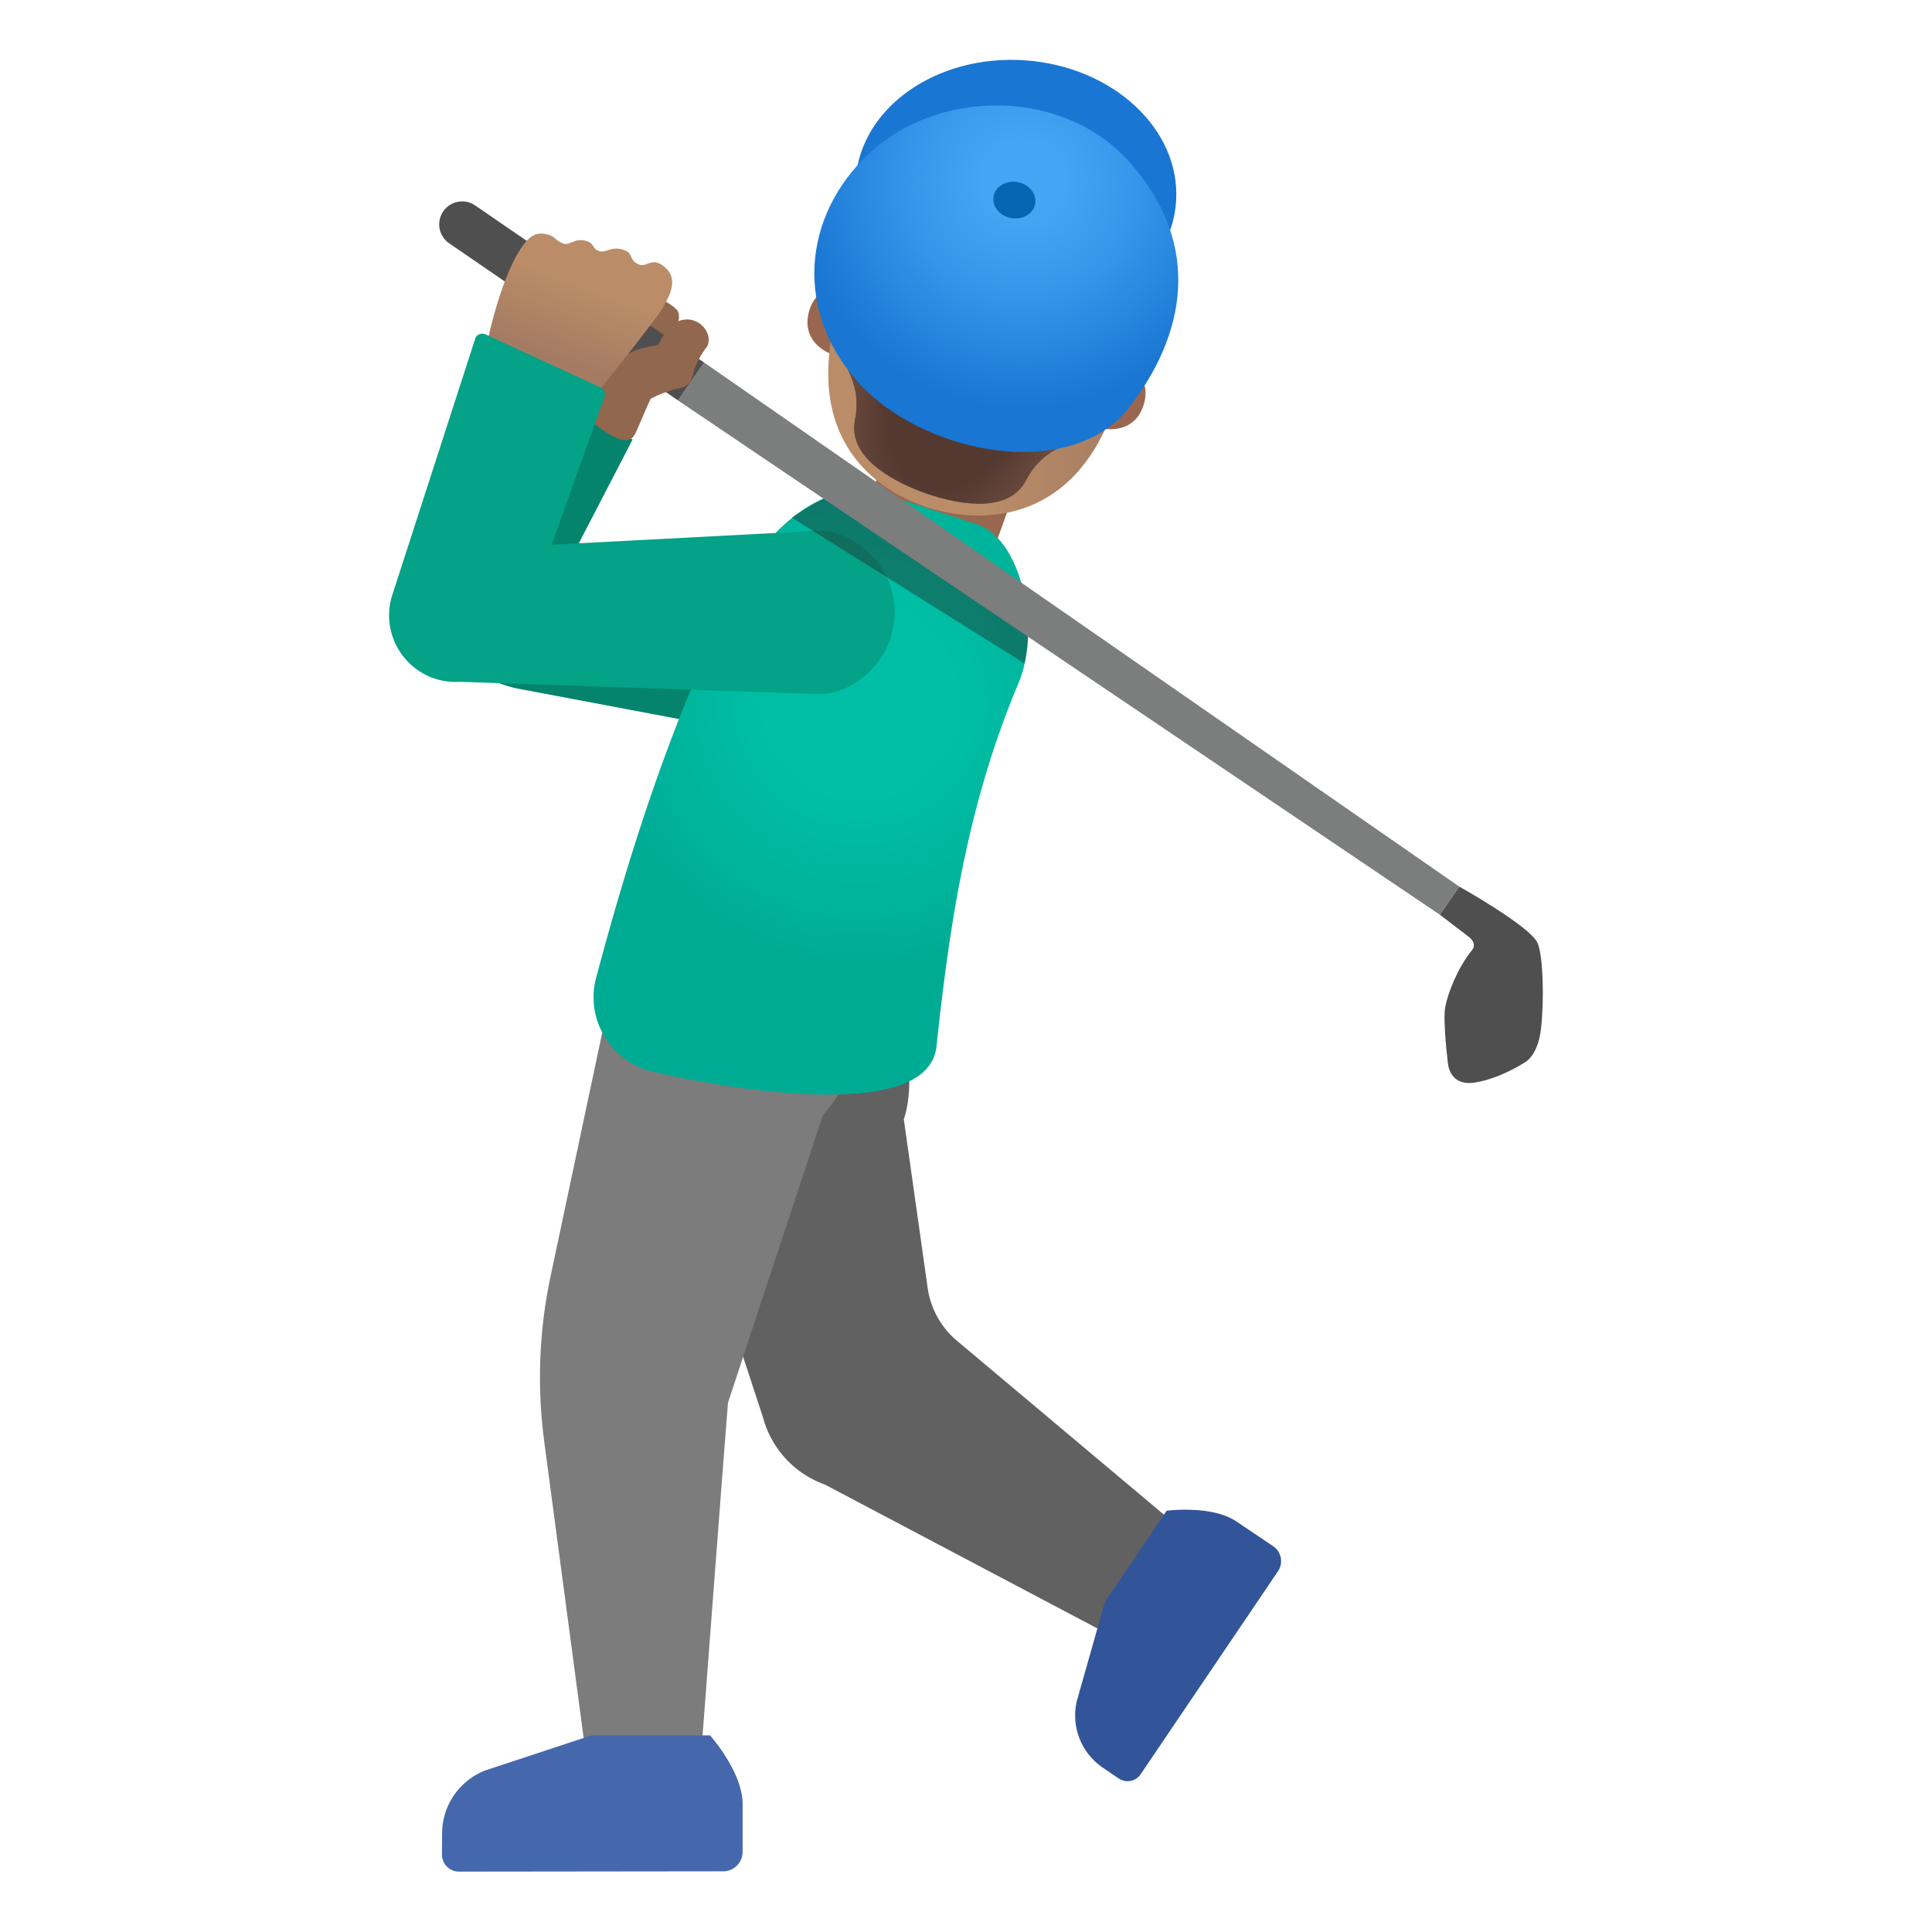 <svg xmlns="http://www.w3.org/2000/svg" width="1em" height="1em" viewBox="0 0 128 128"><path fill="#99674F" d="m74.66 24.1l-.79-.21l-1.21 4.42c.3.08.6.13.91.13c.97 0 1.89-.47 2.23-1.72c.5-1.85-1.14-2.62-1.14-2.62M55.9 18.95c.01.01-.03 0-.11 0c-.41 0-1.76.12-2.19 1.68c-.45 1.63.63 2.62 1.88 2.97l1.21-4.43zm12.7 9.77l-3.62 10.06l-8.01-1.84l4.42-20.79z"/><linearGradient id="IconifyId195ac99e25a590abd104552" x1="54.87" x2="75.361" y1="21.565" y2="21.565" gradientUnits="userSpaceOnUse"><stop offset=".5" stop-color="#BA8D68"/><stop offset="1" stop-color="#A47B62"/></linearGradient><path fill="url(#IconifyId195ac99e25a590abd104552)" d="M68.61 9.41c-7.41-2.03-10.92 3.18-13.14 11.25c-2.3 8.37 2.49 12.01 6.46 13.1c3.91 1.07 9.92.46 12.24-7.96c2.22-8.08 1.85-14.36-5.56-16.39"/><radialGradient id="IconifyId195ac99e25a590abd104553" cx="66.193" cy="-31.903" r="11.674" gradientTransform="matrix(.943 .333 -.345 .977 -5.053 22.088)" gradientUnits="userSpaceOnUse"><stop offset="0" stop-color="#6D4C41"/><stop offset="1" stop-color="#543930"/></radialGradient><path fill="url(#IconifyId195ac99e25a590abd104553)" d="m69.96 8.79l-.19-.07l-.19-.07c-7.91-2.62-12.01 1.43-13.21 4.83c-1.17 3.28-.93 5.39-.93 5.39l-.58 2.9c.69 2.12 2.33 3.3 1.78 6.08c-.44 2.26 2.06 3.89 4.66 4.83c2.61.9 5.59 1.2 6.66-.83c1.31-2.51 3.34-2.39 5.2-3.61l1.37-2.62s1.51-1.49 2.66-4.78c1.22-3.4.58-9.13-7.23-12.05"/><radialGradient id="IconifyId195ac99e25a590abd104554" cx="65.943" cy="-18.975" r="11.674" gradientTransform="matrix(.345 -.977 .617 .218 52.636 94.045)" gradientUnits="userSpaceOnUse"><stop offset=".589" stop-color="#6D4C41" stop-opacity="0"/><stop offset=".984" stop-color="#6D4C41"/></radialGradient><path fill="url(#IconifyId195ac99e25a590abd104554)" d="m69.96 8.79l-.19-.07l-.19-.07c-7.91-2.62-12.01 1.43-13.21 4.83c-1.17 3.28-.93 5.39-.93 5.39l-.58 2.9c.69 2.12 2.33 3.3 1.78 6.08c-.44 2.26 2.06 3.89 4.66 4.83c2.61.9 5.59 1.2 6.66-.83c1.31-2.51 3.34-2.39 5.2-3.61l1.37-2.62s1.51-1.49 2.66-4.78c1.22-3.4.58-9.13-7.23-12.05"/><ellipse cx="67.31" cy="12.64" fill="#1976D2" rx="8.66" ry="10.64" transform="rotate(-86.09 67.304 12.642)"/><radialGradient id="IconifyId195ac99e25a590abd104555" cx="67.764" cy="118.03" r="15.401" gradientTransform="matrix(1 0 0 -1 0 130)" gradientUnits="userSpaceOnUse"><stop offset=".17" stop-color="#42A5F5"/><stop offset=".457" stop-color="#3798EB"/><stop offset=".983" stop-color="#1976D2"/></radialGradient><path fill="url(#IconifyId195ac99e25a590abd104555)" d="M74.89 10.8c4.85 5.52 3.59 11.46-.08 16.19c-3.91 5.05-13.87 3.1-18.13-1.86s-3.3-11.37 1.28-15.3s12.61-3.95 16.93.97"/><ellipse cx="67.2" cy="13.26" fill="#0665B2" rx="1.21" ry="1.4" transform="rotate(-79.682 67.2 13.256)"/><path fill="#91674D" d="m41.86 22.42l-2.74-1.7l1.54-2.5s3.92 1.76 4.25 2.4c.31.63-.41 1.5-.41 1.5c-.96 1.37-1.77.83-2.64.3"/><path fill="#616161" d="M63.39 88.82a5.6 5.6 0 0 1-1.93-3.49l-1.58-11.18c1.28-3.67-.57-14.36-9.24-14.36c-1.11 0-2.34.18-3.68.57c-2.17.63-4.84 7.79-4.84 7.79l8.44 25.79c.22.82.61 1.6 1.16 2.31c.79 1 1.82 1.71 2.94 2.11l21.76 11.49l3.67-7z"/><path fill="#325599" d="m84.35 102.44l-2.42-1.63c-.97-.66-2.39-.79-3.41-.79c-.72 0-1.23.07-1.23.07l-4.08 6.02l-1.88 6.63c-.37 1.66.3 3.38 1.7 4.35l1.09.74c.18.12.38.18.59.18c.33 0 .66-.16.86-.46l9.1-13.45c.37-.55.23-1.29-.32-1.66"/><path fill="#7C7C7C" d="m41.2 62.28l-4.72 22.26c-.77 3.61-.91 7.33-.42 11l2.95 22.18l7.33-.02s1.87-24.72 1.89-24.76l6.26-18.98l.23-.33c1.93-2.05 2.71-6.93 2.71-6.93z"/><path fill="#4568AD" d="M47.04 114.97H39.2l-7.06 2.33a4.49 4.49 0 0 0-2.85 4.15l-.01 1.42c0 .62.5 1.13 1.12 1.13l17.51-.02c.71 0 1.29-.58 1.29-1.29v-3.15c.01-2.14-2.16-4.57-2.16-4.57"/><path fill="#504F4F" d="M96.68 58.74s4.66 2.6 5.18 3.72c.38.83.45 3.77.24 5.65c-.2 1.89-1.1 2.29-1.1 2.29s-1.58 1.05-3.28 1.32c-1.71.27-1.79-1.27-1.79-1.27s-.35-2.81-.18-3.73s.83-2.61 1.76-3.75c.42-.51-.26-.95-.26-.95l-1.86-1.42z"/><path fill="#04846C" d="m37.38 37.86l4.53-8.74l-6.84-3.6l-5.85 11.29a5.4 5.4 0 0 0 0 4.98a7.37 7.37 0 0 0 5.17 3.85l20.62 3.89l1.38-9.78z"/><radialGradient id="IconifyId195ac99e25a590abd104556" cx="56.99" cy="46.455" r="17.431" gradientUnits="userSpaceOnUse"><stop offset=".364" stop-color="#00BFA5"/><stop offset=".812" stop-color="#00B29A"/><stop offset="1" stop-color="#00AB94"/></radialGradient><path fill="url(#IconifyId195ac99e25a590abd104556)" d="M67.88 43.96c-.08.42-.21.83-.36 1.2c-3.24 7.66-4.54 15.26-5.49 24.31c-.14.81-.59 1.44-1.34 1.92c-1.3.83-3.44 1.13-5.81 1.13c-4.61 0-10.09-1.12-11.93-1.6h-.01a5.02 5.02 0 0 1-3.01-2.46a5 5 0 0 1-.39-3.84c2.92-10.99 6.14-19.72 9.58-25.91c.61-1.52 1.83-3.18 3.36-4.4c.08-.07.15-.13.23-.19c.02-.01.03-.02.05-.03c.56-.42 1.15-.78 1.77-1.04c.01 0 .02-.01.03-.01c.58-.26 1.18-.43 1.79-.5h.01c.8-.1 1.62-.02 2.43.27l5.94 1.92c1.02.36 1.87 1.28 2.49 2.66c.3.68.53 1.42.68 2.19c.29 1.47.29 3.03-.02 4.38"/><path fill="#212121" d="m67.88 43.96l-8.25-5.17l-.48-.3l-6.67-4.18l-.02-.02l.25-.17c.02-.01.03-.02.05-.03c.38-.24 1.08-.68 1.77-1.04c.01 0 .02-.01.03-.01c.62-.33 1.23-.58 1.58-.56q.06 0 .21.06h.01c.5.21 1.65.87 3.13 1.77c.21.13.43.26.65.4c1.66 1.02 4.95 3.08 7.76 4.87c.29 1.47.29 3.03-.02 4.38" opacity=".4"/><path fill="#7C7D7D" d="m95.39 60.6l1.29-1.86l-50.03-34.72l-1.73 2.51z"/><path fill="#504F4F" d="m44.92 26.53l1.73-2.51l-15.17-10.41a1.521 1.521 0 0 0-1.72 2.51z"/><path fill="#91674D" d="M46.73 21.82c-.33-.49-.91-.74-1.49-.63c-.6.11-1 .62-1.22.97c-.03.04-.25.33-.42.7c-.53.08-1.07.21-1.39.31l-3.08 1.38c-.18.08-.29.25-.3.44l-.08 2.12c0 .06.01.11.02.16c.18.64 1.46 1.5 2.1 1.76c.16.06.36.13.56.13c.12 0 .24-.02.36-.09c.21-.11.29-.29.69-1.23c.2-.46.56-1.31.63-1.42c.95-.53 2-.72 2.07-.74c.1-.03.2-.08.29-.15c.22-.11.3-.32.3-.34c.09-.16.15-.35.17-.5l.09-.27c.26-.77.76-1.39.8-1.44c.2-.31.16-.77-.1-1.16"/><linearGradient id="IconifyId195ac99e25a590abd104557" x1="39.889" x2="37.098" y1="16.4" y2="23.934" gradientUnits="userSpaceOnUse"><stop offset=".35" stop-color="#BA8D68"/><stop offset="1" stop-color="#A47B62"/></linearGradient><path fill="url(#IconifyId195ac99e25a590abd104557)" d="M44.07 17.72c-.92-.79-1.2.07-1.8-.22s-.31-.69-.86-.91c-.91-.36-1.25.22-1.73.04c-.5-.18-.25-.54-.94-.69c-.78-.17-.97.4-1.51.16c-.53-.25-.45-.45-1.02-.58c-.61-.14-1.07.01-1.66.88c-1.56 2.29-2.42 7.02-2.42 7.02l6.77 3.45s4.35-5.42 4.91-6.32c.54-.89 1.18-2.03.26-2.83"/><path fill="#04A287" d="M59.27 40.58c0 2.8-2.1 4.87-4.2 5.33c-.08.06-1.2.08-1.37.06l-23.24-.8c-1.14.08-2.29-.3-3.18-1.09a4.4 4.4 0 0 1-1.26-4.75l5.46-16.88c.04-.14.14-.25.27-.3a.53.53 0 0 1 .41 0l7.63 3.52c.24.11.35.38.26.62l-3.5 9.8l17.14-.9c.03-.01.1-.01.18-.01c.35-.02 1.03-.01 1.09.04c1.51.28 3.03 1.38 3.79 3.02c.33.69.52 1.48.52 2.34"/><path fill="#212121" d="m58.75 38.24l-4.88-3.06c.35-.02 1.03-.01 1.09.04c1.51.28 3.03 1.38 3.79 3.02" opacity=".4"/></svg>